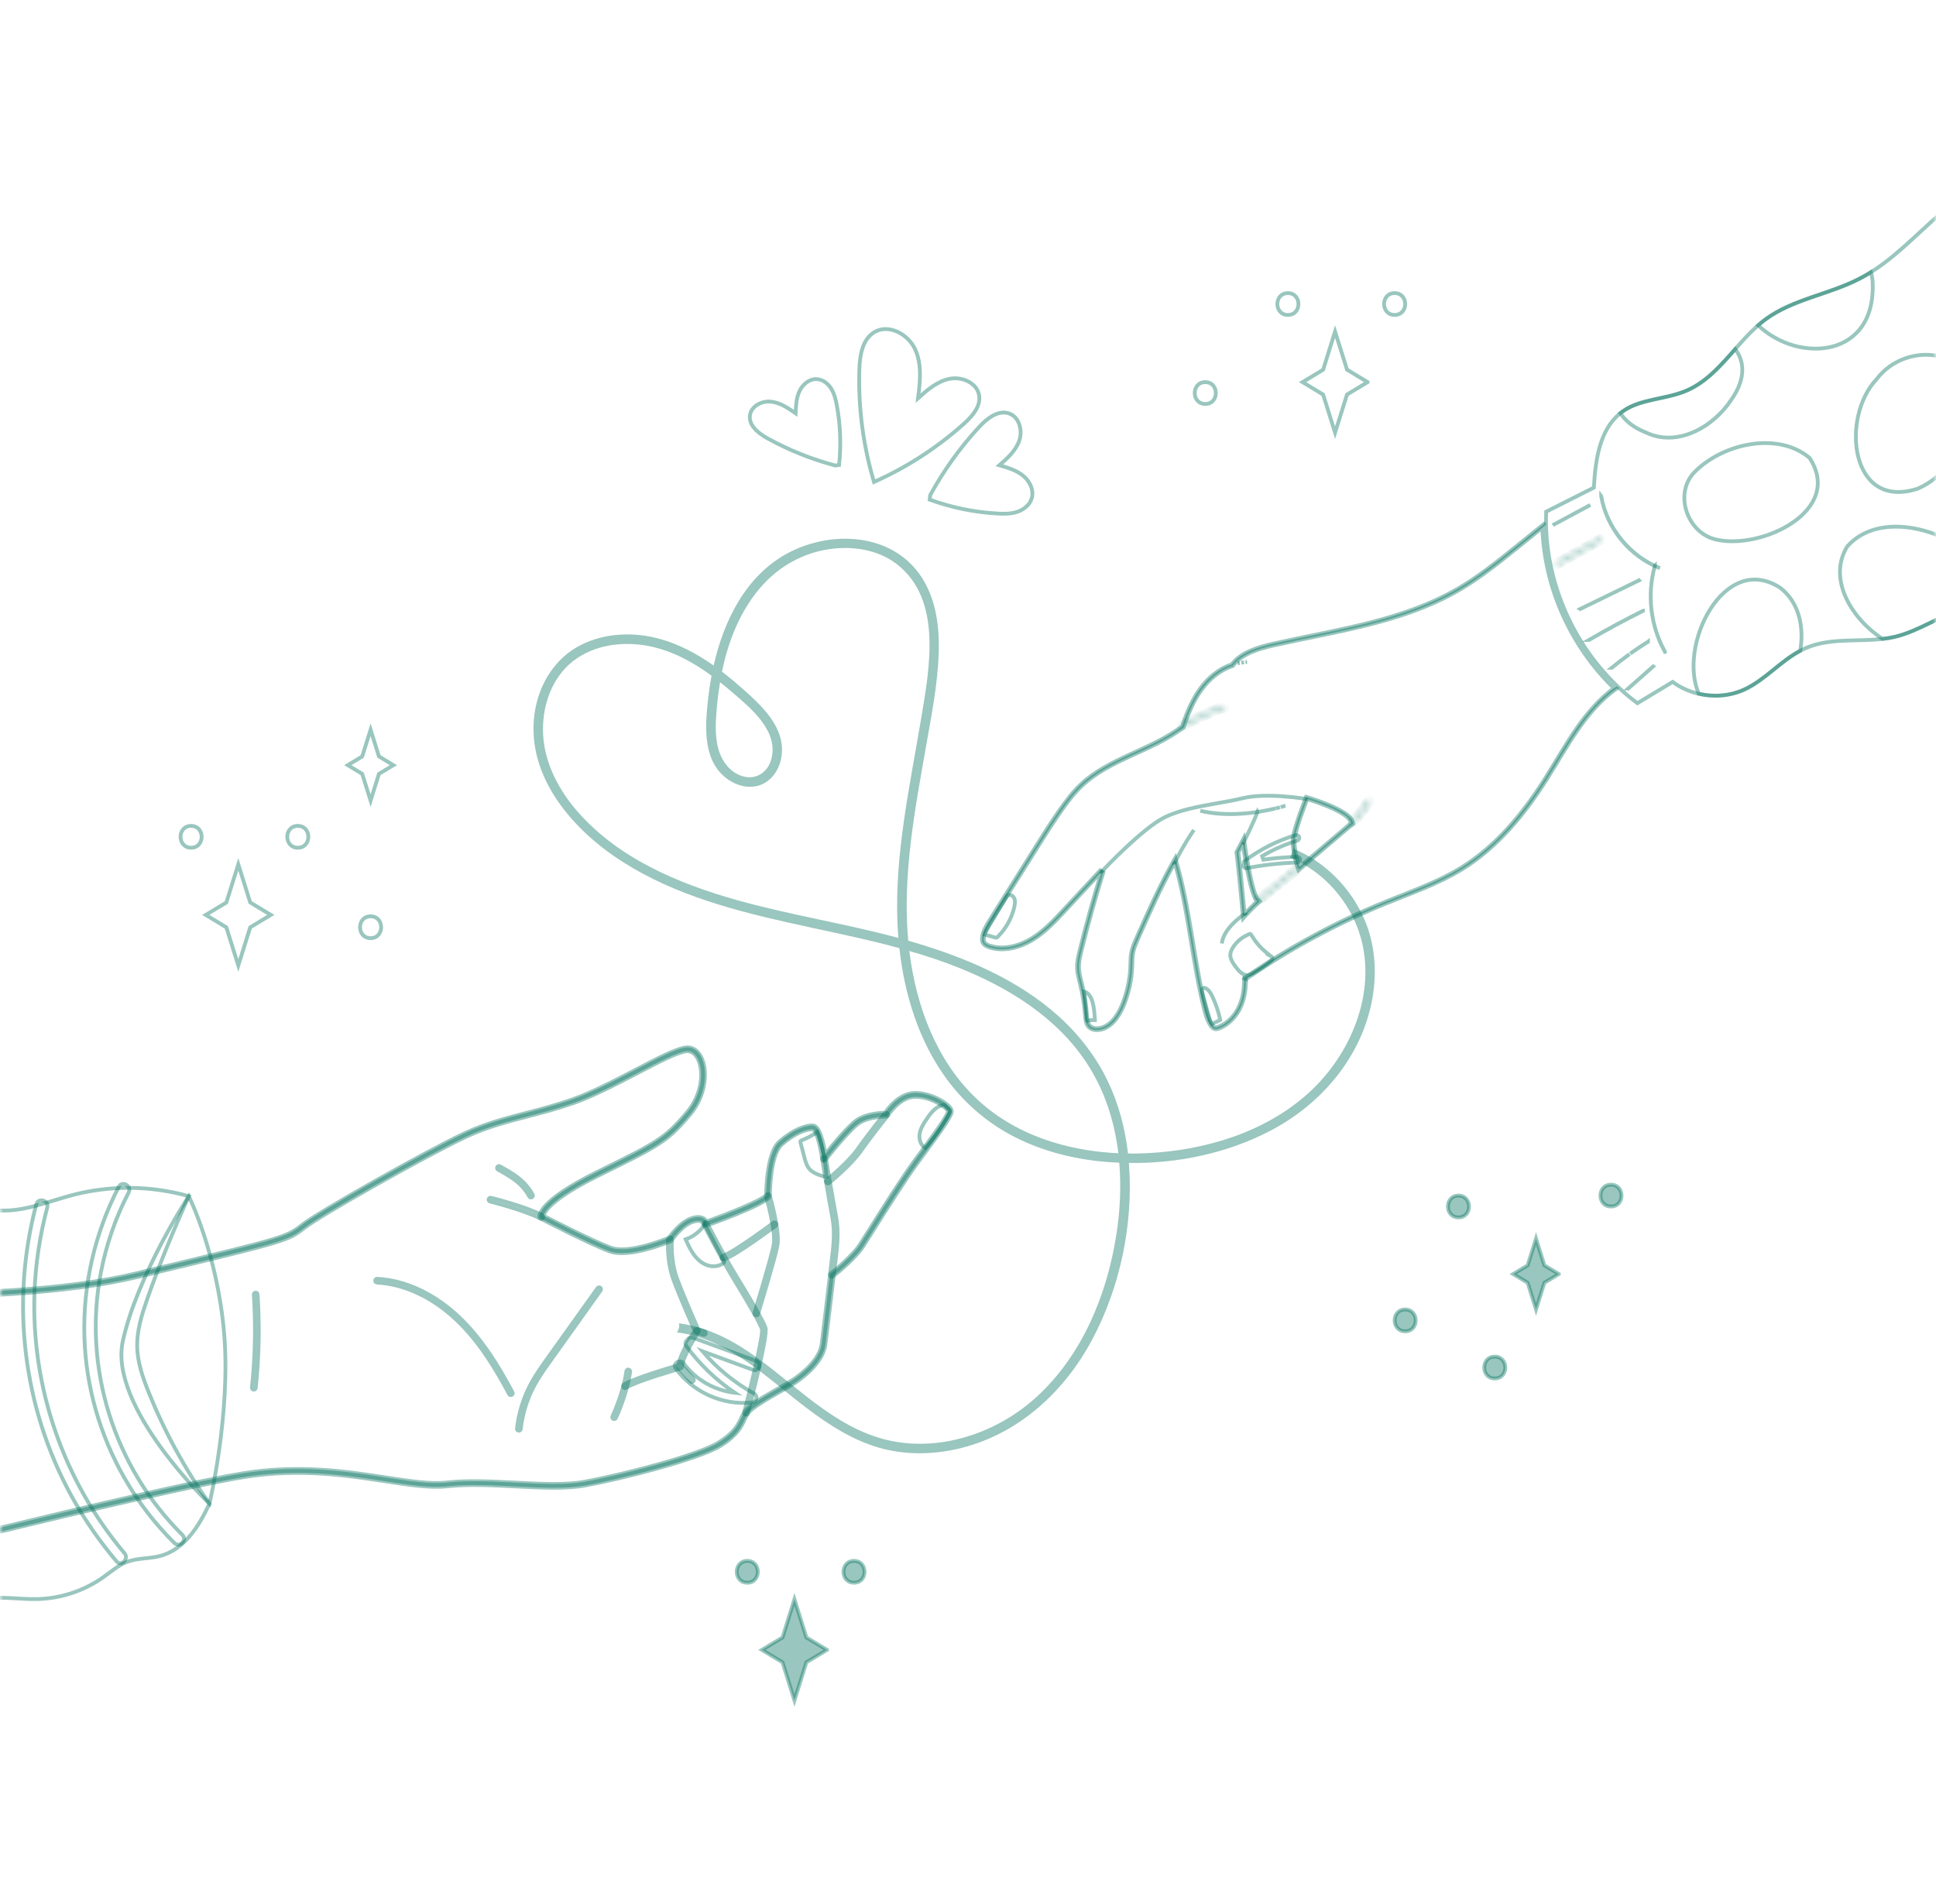 <svg xmlns="http://www.w3.org/2000/svg" width="307" height="302" viewBox="0 0 307 302" fill="none">
<path d="M217.616 158.392C218.38 154.13 218.049 149.609 216.279 145.624C214.624 141.891 211.921 138.689 208.526 136.419C207.424 135.679 206.244 135.065 205.016 134.577C204.974 134.944 204.872 135.293 204.721 135.636C204.667 135.763 204.607 135.883 204.546 136.01C209.838 138.159 214.088 142.963 215.708 148.441C218.356 157.405 214.215 167.253 207.526 173.322C200.609 179.601 191.08 182.436 181.899 182.887C180.9 182.936 179.888 182.954 178.877 182.942C178.414 178.92 177.366 174.959 175.59 171.311C173.706 167.434 171.021 163.991 167.812 161.119C161.323 155.304 153.057 151.848 144.792 149.41C144.533 149.332 144.28 149.266 144.021 149.187C143.082 138.863 145.057 128.533 146.839 118.395C147.7 113.495 148.693 108.546 148.855 103.562C148.994 99.396 148.434 94.995 146.08 91.45C141.469 84.503 131.885 84.057 125.022 87.675C118.346 91.197 114.794 98.331 113.169 105.549C110.568 103.718 107.757 102.201 104.675 101.341C100.563 100.191 95.976 100.347 92.129 102.28C88.162 104.272 85.639 108.221 84.869 112.526C83.159 122.073 89.745 130.435 97.126 135.606C105.337 141.361 115.143 144.101 124.812 146.274C130.753 147.616 136.749 148.766 142.619 150.367C143.425 157.73 145.689 165.056 150.059 171.052C152.744 174.73 156.182 177.77 160.185 179.944C164.471 182.273 169.269 183.604 174.103 184.146C175.223 184.272 176.355 184.356 177.487 184.404C177.806 188.239 177.613 192.134 177.011 195.909C175.506 205.438 171.581 214.968 164.345 221.572C157.711 227.628 147.868 230.728 139.121 227.947C130.789 225.298 124.83 218.225 117.6 213.668C114.541 211.741 111.218 210.327 107.642 209.869C107.661 209.917 107.679 209.971 107.685 210.026C107.763 210.489 107.594 210.941 107.335 211.32C115.529 212.241 121.826 218.749 128.123 223.468C131.536 226.033 135.19 228.375 139.326 229.579C143.612 230.825 148.205 230.722 152.51 229.627C161.684 227.303 168.878 220.597 173.236 212.373C177.643 204.066 179.708 194.145 179.04 184.772C179.034 184.663 179.016 184.555 179.01 184.441C186.739 184.549 194.613 182.906 201.428 179.336C209.567 175.104 215.972 167.561 217.616 158.392ZM116.835 142.746C107.57 140.139 98.107 136.148 91.623 128.756C88.655 125.372 86.398 121.14 86.127 116.583C85.874 112.267 87.361 107.607 90.853 104.868C94.254 102.207 98.847 101.654 102.989 102.484C106.601 103.213 109.87 104.995 112.832 107.162C112.621 108.288 112.452 109.407 112.326 110.515C111.85 114.711 111.297 120.225 114.951 123.241C116.468 124.499 118.587 125.198 120.513 124.518C122.379 123.855 123.553 122.079 123.89 120.177C124.727 115.457 120.772 111.894 117.582 109.076C116.582 108.197 115.553 107.336 114.487 106.524C114.59 106.03 114.698 105.53 114.818 105.037C115.92 100.564 117.828 96.206 120.953 92.768C123.686 89.758 127.328 87.735 131.361 87.115C135.064 86.549 139.115 87.103 142.155 89.427C149.518 95.056 147.381 106.102 146.074 113.922C144.28 124.656 141.866 135.456 142.312 146.4C142.342 147.183 142.396 147.965 142.462 148.748C133.998 146.466 125.293 145.118 116.835 142.746ZM114.186 108.191C114.782 108.667 115.372 109.148 115.944 109.642C118.978 112.255 123.595 115.915 122.283 120.496C121.735 122.411 120.014 123.639 118.021 123.175C115.902 122.681 114.505 120.845 113.933 118.835C113.301 116.613 113.488 114.193 113.699 111.924C113.813 110.672 113.982 109.425 114.186 108.191ZM154.671 174.074C148.368 168.006 145.237 159.355 144.196 150.819C146.803 151.571 149.379 152.42 151.908 153.426C159.89 156.604 167.566 161.324 172.357 168.644C175.181 172.954 176.734 177.855 177.342 182.899C169.046 182.52 160.739 179.926 154.671 174.074Z" fill="#00725E" fill-opacity="0.4"/>
<mask id="mask0_408_1542" style="mask-type:luminance" maskUnits="userSpaceOnUse" x="0" y="0" width="301" height="302">
<path d="M301 0.331H0V301.331H301V0.331Z" fill="white"/>
</mask>
<g mask="url(#mask0_408_1542)">
<path d="M29.931 189.708C29.931 189.708 34.452 198.739 35.536 211.429C36.626 224.113 33.212 238.477 33.212 238.477C33.212 238.477 17.181 223.18 19.475 212.699C21.768 202.212 29.931 189.708 29.931 189.708Z" stroke="#00725E" stroke-opacity="0.4" stroke-width="0.602" stroke-miterlimit="10"/>
<path d="M-42.381 204.541C-42.381 204.541 -1.066 207.732 21.768 202.212C44.602 196.697 45.445 196.595 48.04 194.524C50.634 192.453 68.068 182.659 73.769 180.01C79.47 177.361 84.491 176.874 90.83 174.652C97.163 172.437 105.904 166.748 108.793 166.411C111.677 166.074 112.857 172.208 109.215 176.548C105.573 180.889 104.194 181.509 94.785 186.156C85.376 190.804 85.869 192.983 85.869 192.983C85.869 192.983 93.677 197.028 96.772 198.16C99.866 199.292 106.265 196.547 106.265 196.547C106.265 196.547 107.939 194.055 109.805 193.477C111.671 192.893 111.882 194.109 111.882 194.109C111.882 194.109 120.683 190.99 121.791 189.684C121.791 189.684 121.76 183.128 123.747 181.328C125.734 179.528 127.768 178.734 128.9 178.8C130.032 178.872 130.682 183.772 130.682 183.772C130.682 183.772 134.481 178.86 136.172 177.801C137.864 176.741 140.531 176.777 140.531 176.777C140.531 176.777 142.385 173.725 145.034 173.641C147.683 173.557 150.578 175.495 150.626 176.223C150.675 176.952 148.014 180.534 145.317 184.182C142.62 187.83 137.599 196.041 136.552 197.624C135.504 199.202 132.819 201.537 131.916 202.182C131.916 202.182 130.887 210.905 130.592 213.192C130.297 215.48 128.021 217.635 126.089 218.947C124.162 220.26 119.172 222.662 118.311 224.064C117.444 225.461 117.42 226.984 114.091 229.043C110.768 231.108 98.517 234.256 92.714 235.298C86.911 236.339 77.826 234.66 70.922 235.418C64.017 236.177 53.078 231.619 38.624 233.955C24.176 236.291 -31.37 250.366 -31.37 250.366L-42.381 204.541Z" stroke="#00725E" stroke-opacity="0.4" stroke-width="0.602" stroke-miterlimit="10"/>
<path d="M114.771 199.9C114.819 199.984 114.861 200.087 114.831 200.177C114.813 200.237 114.759 200.285 114.711 200.327C113.988 200.881 112.965 200.953 112.11 200.646C111.255 200.339 110.551 199.701 110.015 198.961C109.479 198.22 109.094 197.39 108.721 196.559C109.961 196.125 111.05 195.271 111.767 194.169C112.766 196.083 113.765 197.986 114.771 199.9Z" stroke="#00725E" stroke-opacity="0.4" stroke-width="0.602" stroke-miterlimit="10"/>
<path d="M129.61 179.528C130.453 181.792 130.94 184.188 131.055 186.596C130.706 186.626 130.344 186.512 130.013 186.385C129.441 186.174 128.857 185.934 128.442 185.494C127.936 184.964 127.726 184.218 127.545 183.508C127.334 182.725 127.136 181.942 126.931 181.16C126.919 181.112 126.907 181.069 126.919 181.021C126.937 180.925 127.039 180.883 127.13 180.847C128.003 180.504 128.839 180.058 129.61 179.528Z" stroke="#00725E" stroke-opacity="0.4" stroke-width="0.602" stroke-miterlimit="10"/>
<path d="M150.644 176.236C150.65 176.356 150.59 176.464 150.536 176.579C149.488 178.547 148.212 180.389 146.743 182.063C146.015 181.672 145.708 180.732 145.816 179.902C145.93 179.065 146.382 178.318 146.852 177.608C147.508 176.609 148.296 175.573 149.452 175.254C149.549 175.224 149.651 175.206 149.747 175.242C149.892 175.302 149.952 175.459 150.048 175.573C150.241 175.814 150.626 175.935 150.644 176.236Z" stroke="#00725E" stroke-opacity="0.4" stroke-width="0.602" stroke-miterlimit="10"/>
<path d="M40.244 220.392C40.232 220.392 40.22 220.392 40.214 220.392C40.051 220.374 39.931 220.224 39.949 220.061C40.467 215.179 40.569 210.218 40.244 205.324C40.232 205.156 40.358 205.017 40.527 205.005C40.69 204.987 40.834 205.119 40.846 205.288C41.177 210.218 41.075 215.215 40.551 220.133C40.527 220.278 40.395 220.392 40.244 220.392Z" stroke="#00725E" stroke-opacity="0.4" stroke-width="0.602" stroke-miterlimit="10"/>
<path d="M81.004 221.259C80.896 221.259 80.793 221.199 80.739 221.103C78.705 217.286 76.128 212.903 72.444 209.388C68.651 205.764 64.16 203.645 59.784 203.41C59.615 203.404 59.489 203.259 59.501 203.091C59.507 202.922 59.651 202.784 59.82 202.808C64.335 203.049 68.964 205.228 72.859 208.954C76.598 212.53 79.21 216.961 81.269 220.82C81.347 220.964 81.293 221.151 81.143 221.229C81.101 221.247 81.052 221.259 81.004 221.259Z" stroke="#00725E" stroke-opacity="0.4" stroke-width="0.602" stroke-miterlimit="10"/>
<path d="M82.275 226.905C82.263 226.905 82.251 226.905 82.239 226.905C82.077 226.887 81.956 226.737 81.975 226.574C82.251 224.07 83.034 221.578 84.238 219.362C84.99 217.984 85.912 216.695 86.802 215.443L94.761 204.288C94.857 204.156 95.044 204.12 95.182 204.216C95.315 204.312 95.351 204.499 95.255 204.637L87.296 215.793C86.411 217.033 85.502 218.309 84.768 219.651C83.6 221.794 82.841 224.214 82.576 226.641C82.552 226.791 82.426 226.905 82.275 226.905Z" stroke="#00725E" stroke-opacity="0.4" stroke-width="0.602" stroke-miterlimit="10"/>
<path d="M85.858 193.29C85.81 193.29 85.768 193.278 85.719 193.26C82.98 191.87 77.761 190.569 77.707 190.551C77.544 190.509 77.448 190.346 77.484 190.184C77.526 190.021 77.689 189.925 77.851 189.961C78.068 190.015 83.191 191.292 85.99 192.718C86.141 192.797 86.195 192.977 86.123 193.122C86.075 193.23 85.966 193.29 85.858 193.29Z" stroke="#00725E" stroke-opacity="0.4" stroke-width="0.602" stroke-miterlimit="10"/>
<path d="M84.208 189.919C84.1 189.919 83.997 189.865 83.943 189.762C83.588 189.118 83.148 188.528 82.649 188.017C81.607 186.957 80.271 186.217 78.977 185.5C78.832 185.422 78.778 185.235 78.856 185.091C78.934 184.946 79.121 184.892 79.266 184.97C80.596 185.705 81.975 186.469 83.076 187.589C83.618 188.137 84.088 188.769 84.467 189.467C84.545 189.612 84.491 189.798 84.346 189.877C84.31 189.907 84.256 189.919 84.208 189.919Z" stroke="#00725E" stroke-opacity="0.4" stroke-width="0.602" stroke-miterlimit="10"/>
<path d="M-31.377 250.661C-31.51 250.661 -31.636 250.57 -31.666 250.432C-31.709 250.269 -31.612 250.107 -31.45 250.065C-30.896 249.926 24.271 235.966 38.569 233.654C47.467 232.215 55.052 233.377 61.15 234.316C64.961 234.9 68.248 235.406 70.884 235.117C74.201 234.75 78.018 234.948 81.702 235.135C85.79 235.346 89.655 235.538 92.659 235.003C98.251 233.997 110.568 230.873 113.933 228.784C116.426 227.237 116.992 226.051 117.533 224.907C117.696 224.558 117.852 224.233 118.057 223.902C118.677 222.896 121.151 221.482 123.337 220.242C124.348 219.664 125.311 219.116 125.925 218.7C126.864 218.062 129.959 215.775 130.296 213.156C130.585 210.899 131.608 202.236 131.62 202.152C131.632 202.067 131.674 201.989 131.747 201.941C132.65 201.291 135.292 198.991 136.304 197.462C136.581 197.041 137.147 196.144 137.869 194.994C139.819 191.887 143.088 186.692 145.075 184.007L145.237 183.784C147.519 180.708 150.354 176.874 150.324 176.247C150.288 175.796 147.706 173.864 145.039 173.948C142.589 174.026 140.801 176.91 140.783 176.94C140.728 177.03 140.608 177.084 140.524 177.084C140.5 177.084 137.923 177.06 136.328 178.059C134.702 179.077 130.952 183.911 130.916 183.959C130.844 184.055 130.717 184.098 130.597 184.067C130.482 184.037 130.392 183.935 130.374 183.815C130.043 181.334 129.345 179.131 128.869 179.101C127.858 179.041 125.889 179.781 123.939 181.551C122.078 183.243 122.078 189.618 122.078 189.684C122.078 189.756 122.054 189.823 122.006 189.883C120.874 191.213 112.874 194.079 111.971 194.398C111.887 194.428 111.796 194.416 111.718 194.374C111.64 194.332 111.586 194.253 111.574 194.163C111.574 194.157 111.519 193.91 111.261 193.754C110.96 193.579 110.484 193.579 109.888 193.772C108.148 194.313 106.523 196.703 106.511 196.727C106.481 196.776 106.432 196.812 106.378 196.836C106.113 196.95 99.829 199.617 96.662 198.455C93.586 197.329 86.043 193.429 85.724 193.26C85.645 193.218 85.585 193.146 85.567 193.061C85.513 192.814 85.29 190.515 94.645 185.898L95.277 185.584C104.103 181.226 105.463 180.558 108.979 176.368C111.351 173.544 111.67 169.818 110.61 167.85C110.358 167.38 109.786 166.609 108.822 166.724C107.408 166.886 104.464 168.421 101.057 170.203C97.776 171.913 94.055 173.851 90.925 174.947C88.306 175.862 85.916 176.482 83.605 177.084C80.324 177.939 77.223 178.74 73.894 180.293C68.001 183.032 50.729 192.772 48.225 194.771C45.751 196.746 45.01 196.926 26.096 201.489L21.839 202.519C-0.778 207.985 -41.985 204.885 -42.4 204.854C-42.569 204.842 -42.689 204.698 -42.677 204.529C-42.665 204.361 -42.52 204.228 -42.352 204.252C-41.936 204.283 -0.826 207.377 21.701 201.929L25.957 200.899C44.752 196.366 45.486 196.186 47.858 194.295C50.38 192.285 67.73 182.496 73.648 179.745C77.025 178.174 80.155 177.361 83.466 176.5C85.766 175.904 88.144 175.284 90.738 174.375C93.827 173.292 97.523 171.365 100.786 169.662C104.247 167.856 107.239 166.296 108.762 166.122C109.743 166.013 110.586 166.519 111.146 167.561C112.302 169.704 111.983 173.725 109.442 176.747C105.843 181.039 104.47 181.714 95.548 186.12L94.916 186.433C87.283 190.202 86.308 192.297 86.181 192.814C87.355 193.416 94.085 196.866 96.873 197.883C99.642 198.895 105.331 196.613 106.065 196.306C106.372 195.867 107.931 193.748 109.713 193.188C110.502 192.941 111.134 192.959 111.592 193.242C111.826 193.386 111.971 193.567 112.055 193.724C114.596 192.808 120.429 190.581 121.489 189.558C121.495 188.619 121.615 182.845 123.541 181.1C125.636 179.203 127.755 178.427 128.917 178.493C130.007 178.559 130.621 181.431 130.874 183.026C131.927 181.702 134.618 178.409 136.009 177.536C137.526 176.585 139.729 176.482 140.361 176.47C140.777 175.838 142.546 173.412 145.021 173.334C147.639 173.256 150.854 175.164 150.926 176.199C150.974 176.946 149.295 179.306 145.719 184.134L145.556 184.356C143.588 187.017 140.325 192.206 138.381 195.301C137.652 196.463 137.086 197.36 136.803 197.781C135.744 199.382 133.161 201.622 132.204 202.338C132.072 203.434 131.163 211.109 130.892 213.222C130.531 216.01 127.533 218.321 126.262 219.188C125.624 219.622 124.655 220.175 123.632 220.759C121.615 221.909 119.111 223.336 118.569 224.215C118.382 224.516 118.232 224.829 118.075 225.16C117.521 226.328 116.895 227.652 114.252 229.296C110.833 231.421 98.396 234.581 92.767 235.593C89.697 236.146 85.802 235.948 81.678 235.737C78.012 235.55 74.225 235.358 70.957 235.719C68.242 236.02 64.919 235.508 61.066 234.918C55.016 233.991 47.479 232.835 38.677 234.256C24.404 236.562 -30.733 250.516 -31.293 250.661C-31.323 250.661 -31.353 250.661 -31.377 250.661Z" stroke="#00725E" stroke-opacity="0.4" stroke-width="0.602" stroke-miterlimit="10"/>
<path d="M99.101 220.145C98.999 220.145 98.902 220.097 98.842 220.001C98.758 219.862 98.8 219.676 98.939 219.585C100.594 218.562 106.409 216.852 107.571 216.515C107.836 214.757 109.72 211.735 110.16 211.043C109.774 210.176 107.824 205.727 106.807 203.006C105.663 199.936 105.94 196.661 105.952 196.523C105.964 196.36 106.114 196.24 106.277 196.252C106.439 196.264 106.566 196.414 106.548 196.577C106.548 196.607 106.277 199.858 107.372 202.796C108.486 205.794 110.75 210.898 110.774 210.947C110.816 211.043 110.804 211.145 110.75 211.236C110.726 211.272 108.275 215.034 108.143 216.768C108.131 216.894 108.047 217.003 107.926 217.033C107.86 217.051 100.985 219.019 99.251 220.091C99.209 220.127 99.155 220.145 99.101 220.145Z" stroke="#00725E" stroke-opacity="0.4" stroke-width="0.602" stroke-miterlimit="10"/>
<path d="M97.385 225.058C97.343 225.058 97.295 225.046 97.253 225.028C97.102 224.955 97.042 224.775 97.115 224.624C97.132 224.588 98.83 221.012 99.33 217.46C99.354 217.298 99.504 217.184 99.667 217.202C99.829 217.226 99.944 217.376 99.926 217.539C99.414 221.187 97.728 224.733 97.656 224.883C97.608 224.997 97.5 225.058 97.385 225.058Z" stroke="#00725E" stroke-opacity="0.4" stroke-width="0.602" stroke-miterlimit="10"/>
<path d="M109.726 219.17C109.642 219.17 109.563 219.134 109.503 219.068L107.625 216.949C107.517 216.822 107.529 216.636 107.649 216.521C107.776 216.413 107.962 216.419 108.077 216.545L109.955 218.664C110.063 218.791 110.051 218.977 109.931 219.092C109.871 219.146 109.798 219.17 109.726 219.17Z" stroke="#00725E" stroke-opacity="0.4" stroke-width="0.602" stroke-miterlimit="10"/>
<path d="M111.623 211.723C111.593 211.723 111.563 211.717 111.533 211.711L110.413 211.362C110.256 211.314 110.166 211.145 110.214 210.983C110.262 210.826 110.431 210.736 110.593 210.784L111.713 211.133C111.87 211.181 111.96 211.35 111.912 211.512C111.87 211.645 111.755 211.723 111.623 211.723Z" stroke="#00725E" stroke-opacity="0.4" stroke-width="0.602" stroke-miterlimit="10"/>
<path d="M118.305 224.359C118.281 224.359 118.257 224.359 118.227 224.347C118.064 224.305 117.968 224.143 118.01 223.98C119.539 218.087 121.05 211.459 120.821 210.778C120.526 209.893 118.889 207.004 116.222 202.639C114.29 199.479 111.629 194.296 111.599 194.241C111.521 194.091 111.581 193.91 111.731 193.838C111.882 193.76 112.062 193.82 112.135 193.971C112.159 194.025 114.807 199.184 116.734 202.326C118.642 205.439 120.996 209.4 121.393 210.586C121.779 211.742 119.13 222.072 118.594 224.131C118.564 224.269 118.438 224.359 118.305 224.359Z" stroke="#00725E" stroke-opacity="0.4" stroke-width="0.602" stroke-miterlimit="10"/>
<path d="M119.923 208.617C119.893 208.617 119.863 208.611 119.833 208.605C119.676 208.557 119.586 208.388 119.634 208.225C119.658 208.141 122.271 199.599 122.68 197.468C123.096 195.313 121.5 189.822 121.482 189.762C121.434 189.6 121.524 189.437 121.687 189.389C121.843 189.341 122.012 189.431 122.06 189.594C122.126 189.822 123.716 195.289 123.27 197.582C122.855 199.743 120.314 208.051 120.206 208.4C120.176 208.533 120.055 208.617 119.923 208.617Z" stroke="#00725E" stroke-opacity="0.4" stroke-width="0.602" stroke-miterlimit="10"/>
<path d="M131.909 202.483C131.897 202.483 131.885 202.483 131.873 202.483C131.71 202.465 131.59 202.314 131.608 202.152C131.668 201.634 131.734 201.14 131.795 200.653C132.156 197.763 132.445 195.481 131.987 193.073C131.446 190.232 130.386 183.887 130.374 183.827C130.344 183.664 130.458 183.508 130.621 183.477C130.783 183.447 130.94 183.562 130.97 183.724C130.982 183.791 132.041 190.124 132.583 192.959C133.059 195.457 132.752 197.901 132.397 200.725C132.336 201.206 132.27 201.706 132.21 202.218C132.192 202.368 132.06 202.483 131.909 202.483Z" stroke="#00725E" stroke-opacity="0.4" stroke-width="0.602" stroke-miterlimit="10"/>
<path d="M131.283 187.679C131.193 187.679 131.109 187.643 131.049 187.571C130.946 187.444 130.964 187.252 131.091 187.149C131.127 187.119 134.546 184.326 136.009 182.225C137.502 180.082 140.259 176.632 140.283 176.596C140.386 176.47 140.578 176.446 140.705 176.548C140.837 176.651 140.855 176.843 140.753 176.97C140.723 177.006 137.978 180.437 136.503 182.568C134.992 184.741 131.614 187.499 131.47 187.619C131.416 187.655 131.35 187.679 131.283 187.679Z" stroke="#00725E" stroke-opacity="0.4" stroke-width="0.602" stroke-miterlimit="10"/>
<path d="M114.718 199.744C114.592 199.744 114.471 199.659 114.429 199.527C114.381 199.37 114.471 199.202 114.628 199.154C116.343 198.636 122.562 193.982 122.628 193.934C122.761 193.832 122.947 193.862 123.05 193.994C123.152 194.127 123.122 194.313 122.989 194.416C122.731 194.608 116.62 199.178 114.802 199.725C114.778 199.744 114.748 199.744 114.718 199.744Z" stroke="#00725E" stroke-opacity="0.4" stroke-width="0.602" stroke-miterlimit="10"/>
<path d="M119.863 215.817C116.516 214.589 113.169 213.361 109.822 212.133C109.479 212.006 109.094 212.253 108.949 212.566C108.69 212.777 108.57 213.126 108.829 213.481C110.954 216.383 113.56 218.887 116.528 220.892C113.35 220.513 110.346 218.857 108.431 216.239C107.865 215.462 106.577 216.245 107.149 217.033C109.888 220.784 114.584 222.933 119.219 222.421C119.936 222.343 120.273 221.398 119.568 221.006C116.462 219.285 113.693 217.009 111.399 214.312C114.096 215.305 116.793 216.293 119.496 217.286C119.881 217.425 120.321 217.099 120.411 216.738C120.519 216.299 120.249 215.956 119.863 215.817Z" stroke="#00725E" stroke-opacity="0.4" stroke-width="0.602" stroke-miterlimit="10"/>
<path d="M33.212 238.476C31.484 242.202 29.155 245.814 25.296 246.796C23.628 247.217 21.84 247.085 20.227 247.674C18.8 248.198 17.638 249.246 16.398 250.125C13.364 252.28 9.686 253.508 5.972 253.604C2.811 253.688 -0.41 252.984 -3.474 253.773C-8.163 254.977 -11.252 259.287 -14.96 262.399C-19.932 266.571 -28.986 268.805 -35.488 268.419C-40.226 247.59 -44.813 220.344 -49.551 199.514C-46.107 198.786 -43.085 197.046 -39.419 195.144C-33.977 192.333 -28.619 189.07 -22.599 187.938C-18.295 187.131 -13.78 187.474 -9.65 188.925C-6.712 189.955 -3.919 191.544 -0.825 191.911C3.395 192.405 7.483 190.575 11.594 189.503C17.584 187.95 23.977 188.028 29.931 189.708C27.692 194.747 25.416 200.086 23.303 206.149C22.485 208.508 21.72 210.946 21.75 213.445C21.774 216.021 22.647 218.508 23.61 220.891C26.115 227.098 29.341 233.01 33.212 238.476Z" stroke="#00725E" stroke-opacity="0.4" stroke-width="0.602" stroke-miterlimit="10"/>
<path d="M28.915 243.424C18.049 232.637 13.095 216.846 16.002 201.796C16.851 197.383 18.326 193.115 20.397 189.13C20.933 188.101 19.373 187.186 18.838 188.221C15.039 195.535 13.131 203.795 13.384 212.036C13.618 219.88 15.84 227.604 19.735 234.406C21.89 238.175 24.563 241.648 27.645 244.707C28.464 245.525 29.74 244.249 28.915 243.424Z" stroke="#00725E" stroke-opacity="0.4" stroke-width="0.602" stroke-miterlimit="10"/>
<path d="M19.746 246.339C10.047 234.852 4.918 219.941 5.472 204.921C5.641 200.382 6.327 195.879 7.495 191.484C7.796 190.359 6.05 189.883 5.755 191.003C1.638 206.468 3.624 223.168 11.312 237.212C13.34 240.915 15.748 244.388 18.469 247.615C19.222 248.506 20.492 247.223 19.746 246.339Z" stroke="#00725E" stroke-opacity="0.4" stroke-width="0.602" stroke-miterlimit="10"/>
</g>
<mask id="mask1_408_1542" style="mask-type:luminance" maskUnits="userSpaceOnUse" x="6" y="0" width="301" height="302">
<path d="M307 0.331H6V301.331H307V0.331Z" fill="white"/>
</mask>
<g mask="url(#mask1_408_1542)">
<path d="M336.42 94.995C335.567 95.424 334.654 95.756 333.705 95.999H333.704C331.422 96.588 328.944 96.682 326.521 96.564L325.487 96.501C324.288 96.415 323.094 96.293 321.882 96.181L320.662 96.074C319.415 95.973 318.167 95.9 316.921 95.904L316.387 95.911C314.928 95.937 313.477 96.08 312.049 96.415L311.438 96.572C309.507 97.101 307.705 97.99 305.932 98.847C304.149 99.709 302.393 100.539 300.515 100.988C299.825 101.153 299.127 101.265 298.415 101.342C296.439 101.561 294.441 101.516 292.411 101.61C290.401 101.703 288.394 101.933 286.503 102.718H286.502C286.348 102.783 286.195 102.851 286.044 102.922L285.602 103.144C283.95 103.998 282.499 105.198 281.068 106.352C279.628 107.514 278.205 108.631 276.573 109.375C274.297 110.41 271.67 110.6 269.232 110L269.231 110C267.858 109.665 266.551 109.084 265.404 108.265L265.243 108.15L265.073 108.253C263.265 109.35 261.458 110.434 259.649 111.525C258.581 110.729 257.566 109.869 256.6 108.954C249.578 102.308 245.302 92.753 245.159 83.084V83.081L245.151 82.554C245.149 82.086 245.159 81.618 245.181 81.152C247.651 79.908 250.121 78.658 252.591 77.409L252.746 77.331L252.756 77.157C252.997 72.826 253.704 68.285 256.748 65.686C256.964 65.505 257.191 65.329 257.436 65.161C258.843 64.2 260.494 63.751 262.231 63.368C263.953 62.987 265.775 62.67 267.432 61.958C270.315 60.718 272.458 58.428 274.516 56.099L275.395 55.101C276.411 53.946 277.431 52.82 278.549 51.815L278.55 51.814C279.017 51.388 279.508 50.984 280.017 50.612L280.018 50.613C282.182 49.034 284.678 48.057 287.263 47.158C289.834 46.262 292.505 45.438 294.949 44.165L294.95 44.166C295.482 43.891 296.002 43.591 296.509 43.277L297.011 42.959C299.282 41.487 301.325 39.693 303.323 37.863C305.327 36.027 307.281 34.159 309.396 32.51H309.397C315.093 28.057 322.058 25.271 329.236 24.438L336.42 94.995Z" stroke="#00725E" stroke-opacity="0.4" stroke-width="0.602"/>
<path d="M244.578 83.69C244.886 93.195 249.095 102.526 255.925 109.145C253.548 110.886 251.649 113.143 249.959 115.578C248.206 118.105 246.653 120.86 245.036 123.424C241.526 128.986 237.251 134.187 231.689 137.614C227.991 139.891 223.851 141.316 219.778 142.974C212.03 146.118 204.625 150.106 197.728 154.831C197.617 154.905 197.52 154.97 197.424 155.023L197.266 155.11L197.269 155.291C197.292 156.696 197.109 158.103 196.576 159.378H196.575C195.937 160.908 194.756 162.235 193.241 162.819H193.24C192.996 162.915 192.814 162.954 192.669 162.909H192.67C192.537 162.867 192.398 162.742 192.266 162.554V162.553L192.262 162.548L192.163 162.408C191.686 161.699 191.449 160.841 191.222 159.944C190.262 156.133 189.65 152.24 189.002 148.339C188.355 144.443 187.672 140.542 186.571 136.739L186.371 136.049L186.02 136.676C183.802 140.627 181.961 144.788 180.138 148.922L180.137 148.923C179.861 149.552 179.572 150.222 179.42 150.931C179.25 151.723 179.268 152.555 179.239 153.306V153.307C179.162 155.4 178.701 157.472 177.901 159.414C177.537 160.288 177.04 161.164 176.411 161.84C175.783 162.514 175.037 162.975 174.165 163.06C173.655 163.109 173.153 162.992 172.85 162.685V162.684C172.67 162.502 172.559 162.26 172.489 161.968C172.418 161.672 172.394 161.349 172.369 161.014V161.013C172.248 159.377 171.992 157.754 171.603 156.166V156.165C171.375 155.244 171.128 154.387 171.1 153.5V153.499C171.065 152.567 171.288 151.651 171.524 150.693C172.552 146.539 173.7 142.415 174.969 138.333L174.462 138.038C172.535 140.103 170.615 142.168 168.688 144.239H168.688C167.094 145.96 165.496 147.667 163.533 148.852C161.567 150.035 159.188 150.637 157.051 150.001H157.052C156.637 149.877 156.296 149.698 156.13 149.441L156.069 149.327C156.001 149.155 155.996 148.956 156.023 148.724V148.722C156.129 147.784 156.652 146.933 157.201 146.048L157.202 146.049C159.549 142.305 161.91 138.553 164.258 134.803L164.257 134.802C165.406 132.973 166.552 131.146 167.765 129.368L168.288 128.609C169.291 127.181 170.33 125.805 171.577 124.629V124.628C173.795 122.535 176.549 121.18 179.395 119.871C182.226 118.568 185.156 117.308 187.639 115.408L187.713 115.352L187.742 115.264C188.388 113.326 189.153 111.436 190.276 109.774L190.506 109.445C191.743 107.731 193.435 106.298 195.399 105.66L195.489 105.632L195.546 105.556C196.964 103.686 199.544 102.919 202.018 102.356L202.019 102.357C211.637 100.197 221.802 98.858 230.505 94.08L231.343 93.606C234.665 91.679 237.662 89.261 240.627 86.874C241.944 85.81 243.261 84.75 244.578 83.69ZM196.81 133.715L196.105 135.058L196.059 135.146L196.074 135.245C196.187 135.947 196.434 138.373 196.654 140.641C196.764 141.771 196.867 142.857 196.942 143.66C196.98 144.062 197.011 144.393 197.032 144.623C197.043 144.738 197.051 144.828 197.057 144.89C197.059 144.92 197.062 144.943 197.063 144.959C197.064 144.967 197.064 144.974 197.064 144.978C197.065 144.979 197.065 144.98 197.065 144.981V144.983L197.129 145.673L197.59 145.156C198.029 144.664 198.493 144.194 198.966 143.733C199.171 143.534 199.372 143.339 199.579 143.149L199.806 142.941L199.594 142.719L199.467 142.587L199.458 142.578L199.39 142.497C199.316 142.396 199.228 142.234 199.131 142.002C199.006 141.703 198.88 141.323 198.755 140.886C198.505 140.012 198.269 138.936 198.063 137.886C197.859 136.836 197.686 135.818 197.564 135.062C197.504 134.683 197.456 134.37 197.424 134.152C197.408 134.044 197.395 133.958 197.387 133.9C197.383 133.872 197.379 133.85 197.377 133.835C197.376 133.828 197.376 133.822 197.375 133.818C197.375 133.817 197.374 133.815 197.374 133.814V133.812L197.243 132.888L196.81 133.715ZM207.019 126.629H207.018C207.017 126.629 207.017 126.631 207.017 126.632C207.016 126.634 207.014 126.637 207.013 126.642C207.009 126.65 207.005 126.663 206.999 126.679C206.986 126.711 206.967 126.759 206.943 126.82C206.896 126.943 206.828 127.12 206.745 127.338C206.58 127.774 206.356 128.374 206.125 129.03C205.666 130.333 205.163 131.893 205.031 132.825C204.897 133.78 205.087 134.984 205.299 135.924C205.406 136.399 205.521 136.817 205.609 137.116C205.653 137.266 205.691 137.386 205.718 137.469C205.731 137.51 205.742 137.543 205.749 137.565C205.753 137.576 205.756 137.585 205.758 137.591C205.759 137.594 205.759 137.596 205.76 137.598L205.761 137.6L206.046 137.503L205.761 137.601L205.904 138.019L206.241 137.732L214.446 130.755L214.574 130.646L214.549 130.48C214.502 130.17 214.324 129.888 214.095 129.638C213.863 129.385 213.558 129.144 213.214 128.916C212.526 128.461 211.646 128.036 210.788 127.674C209.927 127.31 209.077 127.004 208.442 126.79C208.125 126.683 207.861 126.598 207.676 126.54C207.584 126.511 207.511 126.489 207.461 126.474C207.436 126.466 207.416 126.461 207.403 126.457C207.397 126.455 207.392 126.453 207.389 126.452C207.387 126.452 207.386 126.451 207.385 126.451L207.384 126.45H207.383L207.119 126.373L207.019 126.629Z" stroke="#00725E" stroke-opacity="0.4" stroke-width="0.602"/>
<path d="M246.268 83.265C246.263 83.267 246.26 83.267 246.259 83.268L252.188 80.084H252.188L246.268 83.265Z" stroke="#00725E" stroke-opacity="0.4" stroke-width="0.602"/>
<path d="M253.91 78.689C254.769 83.719 258.482 88.24 263.233 90.11C258.422 88.226 254.782 83.793 253.907 78.686V78.685L253.91 78.689Z" stroke="#00725E" stroke-opacity="0.4" stroke-width="0.602"/>
<path d="M262.427 89.731C261.15 94.277 261.731 99.249 264.019 103.373V103.376L264.015 103.377C261.726 99.252 261.146 94.274 262.423 89.73C262.424 89.726 262.426 89.725 262.426 89.725L262.427 89.724C262.427 89.725 262.427 89.728 262.427 89.731Z" stroke="#00725E" stroke-opacity="0.4" stroke-width="0.602"/>
<mask id="path-33-inside-1_408_1542" fill="white">
<path d="M246.947 89.674C246.844 89.674 246.736 89.62 246.682 89.517C246.604 89.373 246.652 89.186 246.796 89.108L253.635 85.309C253.779 85.231 253.96 85.279 254.044 85.424C254.123 85.568 254.074 85.755 253.93 85.833L247.091 89.632C247.049 89.662 246.995 89.674 246.947 89.674Z"/>
</mask>
<path d="M246.682 89.517L247.214 89.236L247.211 89.231L246.682 89.517ZM246.796 89.108L247.083 89.637L247.089 89.634L246.796 89.108ZM253.635 85.309L253.348 84.78L253.343 84.783L253.635 85.309ZM254.044 85.424L254.574 85.137L254.569 85.129L254.564 85.12L254.044 85.424ZM253.93 85.833L253.643 85.304L253.638 85.307L253.93 85.833ZM247.091 89.632L246.799 89.105L246.769 89.122L246.741 89.142L247.091 89.632ZM246.947 89.674V89.072C247.04 89.072 247.152 89.118 247.214 89.236L246.682 89.517L246.15 89.799C246.32 90.121 246.648 90.276 246.947 90.276V89.674ZM246.682 89.517L247.211 89.231C247.279 89.355 247.253 89.545 247.083 89.637L246.796 89.108L246.509 88.579C246.05 88.827 245.928 89.39 246.152 89.804L246.682 89.517ZM246.796 89.108L247.089 89.634L253.927 85.835L253.635 85.309L253.343 84.783L246.504 88.582L246.796 89.108ZM253.635 85.309L253.922 85.839C253.785 85.913 253.606 85.867 253.524 85.727L254.044 85.424L254.564 85.12C254.314 84.691 253.774 84.549 253.348 84.78L253.635 85.309ZM254.044 85.424L253.515 85.71C253.447 85.585 253.473 85.396 253.643 85.304L253.93 85.833L254.217 86.362C254.676 86.114 254.798 85.551 254.574 85.137L254.044 85.424ZM253.93 85.833L253.638 85.307L246.799 89.105L247.091 89.632L247.383 90.158L254.222 86.359L253.93 85.833ZM247.091 89.632L246.741 89.142C246.788 89.108 246.832 89.092 246.863 89.083C246.894 89.075 246.922 89.072 246.947 89.072V89.674V90.276C247.081 90.276 247.269 90.245 247.441 90.121L247.091 89.632Z" fill="#00725E" fill-opacity="0.4" mask="url(#path-33-inside-1_408_1542)"/>
<path d="M248.924 92.967H248.925H248.924Z" stroke="#00725E" stroke-opacity="0.4" stroke-width="0.602"/>
<path d="M250.443 96.651H250.445L259.896 92.046L259.895 92.045L259.894 92.046L259.893 92.045L250.443 96.651ZM250.443 96.651L250.312 96.38L250.442 96.649L250.443 96.651Z" stroke="#00725E" stroke-opacity="0.4" stroke-width="0.602"/>
<path d="M260.544 96.877C257.659 98.314 254.785 99.86 252.001 101.483C251.993 101.486 251.987 101.489 251.981 101.49C251.98 101.49 251.978 101.491 251.977 101.491C254.768 99.864 257.649 98.308 260.542 96.874L260.543 96.874L260.544 96.874C260.544 96.875 260.544 96.876 260.544 96.877Z" stroke="#00725E" stroke-opacity="0.4" stroke-width="0.602"/>
<path d="M261.32 101.784C261.321 101.783 261.322 101.783 261.322 101.783V101.782L261.32 101.784ZM261.32 101.784C260.368 102.38 259.43 103.009 258.512 103.666C259.191 103.18 259.88 102.709 260.578 102.256L261.32 101.783V101.784ZM258.41 103.738C257.447 104.43 256.504 105.152 255.592 105.903H255.59C256.502 105.153 257.446 104.431 258.41 103.738Z" stroke="#00725E" stroke-opacity="0.4" stroke-width="0.602"/>
<path d="M262.333 105.528C262.332 105.53 262.332 105.533 262.329 105.535L257.985 109.381L257.984 109.383V109.382C257.984 109.38 257.986 109.377 257.989 109.373L257.988 109.372L262.333 105.528Z" stroke="#00725E" stroke-opacity="0.4" stroke-width="0.602"/>
<mask id="path-40-inside-2_408_1542" fill="white">
<path d="M199.377 143.228C199.299 143.228 199.22 143.198 199.16 143.131C199.046 143.011 199.052 142.818 199.172 142.704C199.798 142.114 205.614 137.46 205.861 137.268C205.993 137.166 206.18 137.184 206.282 137.316C206.384 137.448 206.366 137.635 206.234 137.737C206.174 137.786 200.19 142.571 199.582 143.143C199.527 143.198 199.449 143.228 199.377 143.228Z"/>
</mask>
<path d="M199.16 143.131L199.606 142.726L199.597 142.717L199.16 143.131ZM199.172 142.704L198.759 142.266L198.758 142.267L199.172 142.704ZM205.861 137.268L205.492 136.792L205.49 136.793L205.861 137.268ZM206.234 137.737L205.866 137.261L205.858 137.267L206.234 137.737ZM199.582 143.143L199.169 142.705L199.163 142.711L199.156 142.718L199.582 143.143ZM199.377 143.228V142.626C199.458 142.626 199.545 142.66 199.606 142.726L199.16 143.131L198.715 143.536C198.896 143.735 199.14 143.83 199.377 143.83V143.228ZM199.16 143.131L199.597 142.717C199.714 142.84 199.705 143.029 199.587 143.14L199.172 142.704L198.758 142.267C198.399 142.608 198.378 143.182 198.724 143.546L199.16 143.131ZM199.172 142.704L199.585 143.142C200.186 142.576 205.973 137.943 206.231 137.742L205.861 137.268L205.49 136.793C205.254 136.978 199.411 141.652 198.759 142.266L199.172 142.704ZM205.861 137.268L206.229 137.744C206.115 137.832 205.92 137.832 205.806 137.684L206.282 137.316L206.758 136.948C206.44 136.535 205.871 136.499 205.492 136.792L205.861 137.268ZM206.282 137.316L205.806 137.684C205.718 137.571 205.718 137.375 205.866 137.261L206.234 137.737L206.602 138.214C207.014 137.895 207.051 137.326 206.758 136.948L206.282 137.316ZM206.234 137.737L205.858 137.267C205.828 137.291 204.316 138.501 202.735 139.775C201.171 141.037 199.495 142.398 199.169 142.705L199.582 143.143L199.994 143.582C200.276 143.316 201.896 141.999 203.491 140.713C205.07 139.439 206.58 138.232 206.61 138.208L206.234 137.737ZM199.582 143.143L199.156 142.718C199.191 142.683 199.228 142.661 199.26 142.648C199.293 142.635 199.332 142.626 199.377 142.626V143.228V143.83C199.601 143.83 199.835 143.741 200.007 143.569L199.582 143.143Z" fill="#00725E" fill-opacity="0.4" mask="url(#path-40-inside-2_408_1542)"/>
<path d="M197.046 126.592C198.957 126.122 201.449 126.143 203.517 126.293C205.575 126.442 207.179 126.717 207.303 126.74H207.304C207.302 126.741 207.301 126.742 207.3 126.742H207.299C207.122 126.711 205.577 126.457 203.609 126.311C201.552 126.157 198.992 126.118 197.047 126.597C195.758 126.913 194.401 127.152 192.955 127.405L192.954 127.406C190.118 127.91 187.129 128.433 184.718 129.604C182.921 130.48 180.42 132.639 178.384 134.558C176.432 136.396 174.871 138.048 174.697 138.233C174.693 138.237 174.691 138.239 174.688 138.24L174.688 138.239C174.843 138.073 176.458 136.355 178.48 134.456C180.531 132.531 182.963 130.458 184.716 129.604C187.115 128.44 190.057 127.916 192.951 127.402L192.95 127.401C194.387 127.149 195.752 126.908 197.045 126.592H197.046Z" stroke="#00725E" stroke-opacity="0.4" stroke-width="0.602"/>
<path d="M189.037 132.041C188.74 132.483 188.453 132.938 188.184 133.383C187.647 134.267 187.178 135.115 186.84 135.745C186.671 136.061 186.534 136.322 186.439 136.507C186.392 136.599 186.355 136.673 186.329 136.724C186.301 136.778 186.29 136.798 186.29 136.799L186.284 136.81H186.283C186.349 136.674 187.166 135.031 188.252 133.262C188.502 132.855 188.766 132.442 189.037 132.041ZM189.037 132.041C189.13 131.904 189.224 131.769 189.318 131.636C189.225 131.77 189.129 131.904 189.037 132.041Z" stroke="#00725E" stroke-opacity="0.4" stroke-width="0.602"/>
<path d="M202.274 128.208C199.452 128.895 197.035 129.112 195.108 129.112C192.644 129.112 190.988 128.756 190.333 128.585C191.505 128.881 195.907 129.751 202.274 128.208ZM202.966 128.032C202.744 128.091 202.525 128.147 202.308 128.2C202.525 128.147 202.744 128.09 202.966 128.032ZM203.803 127.8C203.556 127.872 203.312 127.939 203.071 128.003C203.312 127.939 203.556 127.872 203.802 127.8H203.803Z" stroke="#00725E" stroke-opacity="0.4" stroke-width="0.602"/>
<path d="M199.375 128.814C199.373 128.819 199.371 128.819 199.375 128.817L199.376 128.815L199.377 128.817V128.818C199.188 129.415 198.641 130.624 198.12 131.724C197.615 132.791 197.145 133.729 197.087 133.845C197.086 133.847 197.086 133.848 197.085 133.849C197.133 133.754 197.588 132.838 198.086 131.789C198.602 130.7 199.177 129.44 199.374 128.817L199.375 128.814Z" stroke="#00725E" stroke-opacity="0.4" stroke-width="0.602"/>
<mask id="path-46-inside-3_408_1542" fill="white">
<path d="M214.252 130.827C214.167 130.827 214.083 130.791 214.023 130.725C213.915 130.598 213.927 130.412 214.053 130.297C214.071 130.285 215.672 128.871 216.822 126.854C216.906 126.709 217.093 126.661 217.232 126.739C217.376 126.824 217.424 127.004 217.346 127.149C216.142 129.256 214.517 130.683 214.45 130.743C214.396 130.803 214.324 130.827 214.252 130.827Z"/>
</mask>
<path d="M214.023 130.725L213.566 131.116L213.572 131.123L213.577 131.13L214.023 130.725ZM214.053 130.297L213.719 129.796L213.682 129.821L213.649 129.851L214.053 130.297ZM216.822 126.854L216.302 126.55L216.299 126.556L216.822 126.854ZM217.232 126.739L217.535 126.219L217.528 126.215L217.232 126.739ZM217.346 127.149L217.869 127.448L217.875 127.436L217.346 127.149ZM214.45 130.743L214.045 130.297L214.023 130.318L214.003 130.34L214.45 130.743ZM214.252 130.827V130.225C214.337 130.225 214.414 130.26 214.468 130.32L214.023 130.725L213.577 131.13C213.752 131.321 213.998 131.429 214.252 131.429V130.827ZM214.023 130.725L214.48 130.333C214.588 130.459 214.568 130.643 214.457 130.744L214.053 130.297L213.649 129.851C213.285 130.18 213.241 130.738 213.566 131.116L214.023 130.725ZM214.053 130.297L214.387 130.798C214.402 130.788 214.413 130.78 214.416 130.777C214.422 130.773 214.426 130.77 214.428 130.768C214.433 130.764 214.437 130.761 214.44 130.759C214.444 130.755 214.449 130.751 214.452 130.748C214.458 130.743 214.466 130.736 214.474 130.729C214.49 130.715 214.511 130.696 214.537 130.672C214.589 130.625 214.662 130.556 214.751 130.469C214.93 130.295 215.177 130.045 215.461 129.73C216.025 129.102 216.742 128.209 217.345 127.152L216.822 126.854L216.299 126.556C215.752 127.515 215.094 128.338 214.566 128.925C214.303 129.217 214.074 129.448 213.912 129.606C213.831 129.685 213.767 129.745 213.723 129.785C213.701 129.805 213.685 129.819 213.675 129.828C213.67 129.833 213.667 129.835 213.667 129.836C213.645 129.854 213.68 129.822 213.719 129.796L214.053 130.297ZM216.822 126.854L217.342 127.157C217.262 127.295 217.086 127.348 216.935 127.264L217.232 126.739L217.528 126.215C217.101 125.974 216.551 126.124 216.302 126.55L216.822 126.854ZM217.232 126.739L216.928 127.259C216.788 127.177 216.742 126.999 216.817 126.862L217.346 127.149L217.875 127.436C218.106 127.009 217.964 126.47 217.535 126.219L217.232 126.739ZM217.346 127.149L216.823 126.85C215.669 128.869 214.105 130.243 214.045 130.297L214.45 130.743L214.855 131.188C214.855 131.189 214.899 131.149 214.952 131.1C215.009 131.048 215.086 130.976 215.181 130.884C215.369 130.701 215.626 130.441 215.919 130.116C216.503 129.467 217.239 128.549 217.869 127.447L217.346 127.149ZM214.45 130.743L214.003 130.34C214.085 130.249 214.189 130.225 214.252 130.225V130.827V131.429C214.459 131.429 214.708 131.357 214.898 131.145L214.45 130.743Z" fill="#00725E" fill-opacity="0.4" mask="url(#path-46-inside-3_408_1542)"/>
<mask id="path-48-inside-4_408_1542" fill="white">
<path d="M187.457 115.47C187.354 115.47 187.252 115.416 187.198 115.319C187.113 115.175 187.162 114.994 187.306 114.91C187.457 114.826 190.948 112.809 193.94 111.888C194.097 111.84 194.265 111.93 194.319 112.087C194.368 112.243 194.277 112.412 194.121 112.46C191.195 113.357 187.643 115.404 187.613 115.422C187.559 115.458 187.505 115.47 187.457 115.47Z"/>
</mask>
<path d="M187.198 115.319L187.722 115.024L187.718 115.016L187.198 115.319ZM187.306 114.91L187.012 114.385L187.003 114.39L187.306 114.91ZM193.94 111.888L193.763 111.313L193.763 111.313L193.94 111.888ZM194.319 112.087L194.895 111.91L194.892 111.9L194.888 111.89L194.319 112.087ZM194.121 112.46L194.297 113.035L194.298 113.035L194.121 112.46ZM187.613 115.422L187.303 114.905L187.291 114.913L187.279 114.921L187.613 115.422ZM187.457 115.47V114.868C187.559 114.868 187.664 114.92 187.722 115.024L187.198 115.319L186.673 115.615C186.84 115.911 187.15 116.072 187.457 116.072V115.47ZM187.198 115.319L187.718 115.016C187.802 115.161 187.75 115.348 187.609 115.43L187.306 114.91L187.003 114.39C186.573 114.641 186.425 115.189 186.678 115.623L187.198 115.319ZM187.306 114.91L187.6 115.435C187.765 115.343 191.198 113.362 194.117 112.463L193.94 111.888L193.763 111.313C190.698 112.256 187.148 114.308 187.012 114.385L187.306 114.91ZM193.94 111.888L194.117 112.463C193.947 112.516 193.797 112.417 193.751 112.284L194.319 112.087L194.888 111.89C194.734 111.444 194.246 111.164 193.763 111.313L193.94 111.888ZM194.319 112.087L193.744 112.264C193.693 112.099 193.786 111.933 193.944 111.884L194.121 112.46L194.298 113.035C194.769 112.89 195.042 112.387 194.895 111.91L194.319 112.087ZM194.121 112.46L193.944 111.884C190.944 112.804 187.34 114.883 187.303 114.905L187.613 115.422L187.923 115.938C187.923 115.938 188.804 115.429 190.049 114.809C191.297 114.188 192.882 113.469 194.297 113.035L194.121 112.46ZM187.613 115.422L187.279 114.921C187.335 114.884 187.399 114.868 187.457 114.868V115.47V116.072C187.61 116.072 187.783 116.032 187.947 115.923L187.613 115.422Z" fill="#00725E" fill-opacity="0.4" mask="url(#path-48-inside-4_408_1542)"/>
<path d="M196.262 105.192C196.368 105.174 196.481 105.158 196.599 105.14C196.481 105.158 196.368 105.174 196.262 105.192ZM196.838 105.102C196.851 105.1 196.864 105.098 196.877 105.096C197.006 105.077 197.139 105.062 197.273 105.045C197.124 105.064 196.978 105.081 196.838 105.102ZM197.494 105.017C197.581 105.007 197.669 105 197.756 104.991C197.668 105 197.581 105.007 197.494 105.017Z" stroke="#00725E" stroke-opacity="0.4" stroke-width="0.602"/>
<path d="M171.897 157.248C172.215 157.325 172.508 157.533 172.729 157.818L172.73 157.821C172.973 158.126 173.127 158.5 173.242 158.908V158.909C173.502 159.81 173.562 160.757 173.622 161.743C173.623 161.754 173.622 161.765 173.622 161.775C173.205 161.757 172.79 161.804 172.392 161.899C172.39 161.898 172.389 161.898 172.388 161.897C172.376 161.885 172.359 161.859 172.344 161.807C172.335 161.778 172.329 161.745 172.323 161.708L172.309 161.589C172.173 160.135 172.033 158.704 171.897 157.248Z" stroke="#00725E" stroke-opacity="0.4" stroke-width="0.602"/>
<path d="M159.87 141.993C160.005 141.912 160.181 141.909 160.371 141.995C160.563 142.081 160.732 142.246 160.821 142.435C161.014 142.845 160.957 143.347 160.831 143.899C160.417 145.656 159.5 147.286 158.227 148.559C158.171 148.615 158.125 148.657 158.083 148.686C158.042 148.714 158.02 148.719 158.013 148.719L157.998 148.72L157.983 148.723C157.963 148.727 157.93 148.722 157.813 148.688H157.812C157.496 148.598 157.18 148.505 156.864 148.414C156.624 148.344 156.383 148.274 156.142 148.205C156.264 147.833 156.472 147.471 156.704 147.085H156.705C157.626 145.551 158.54 144.022 159.455 142.487C159.563 142.309 159.654 142.171 159.758 142.076L159.866 141.996L159.87 141.993Z" stroke="#00725E" stroke-opacity="0.4" stroke-width="0.602"/>
<path d="M190.897 156.663C190.932 156.661 190.971 156.664 191.013 156.673L191.155 156.719C191.672 156.952 192.005 157.507 192.294 158.139L192.295 158.14C192.825 159.288 193.226 160.489 193.498 161.721C193.499 161.734 193.501 161.747 193.502 161.756C193.502 161.761 193.503 161.766 193.503 161.771C193.501 161.772 193.499 161.773 193.497 161.774L193.44 161.801L193.435 161.804C193.015 162 192.595 162.194 192.181 162.385C192.142 162.34 192.104 162.289 192.068 162.229C192.012 162.134 191.964 162.026 191.921 161.912L191.804 161.554L190.727 157.768C190.645 157.471 190.585 157.244 190.62 157.026V157.021C190.65 156.816 190.79 156.68 190.897 156.663Z" stroke="#00725E" stroke-opacity="0.4" stroke-width="0.602"/>
<path d="M198.24 148.105C198.262 148.107 198.296 148.118 198.351 148.175C198.411 148.239 198.468 148.329 198.53 148.439V148.44L198.534 148.446C199.194 149.547 200.067 150.517 201.091 151.292L201.052 151.374L201.524 151.626L201.525 151.627C201.725 151.764 201.793 151.891 201.785 152.009L201.784 152.017C201.781 152.086 201.753 152.159 201.684 152.246C201.612 152.335 201.514 152.421 201.396 152.517C200.579 153.174 199.703 153.767 198.795 154.29C198.47 154.473 198.185 154.621 197.896 154.65C197.794 154.66 197.7 154.659 197.617 154.646V154.645L197.608 154.644L197.489 154.623C197.212 154.559 196.942 154.398 196.679 154.167C196.378 153.904 196.106 153.566 195.864 153.227V153.226L195.711 153.008C195.363 152.501 195.096 152.002 195.096 151.475C195.096 151.021 195.299 150.576 195.586 150.151L195.587 150.15C196.081 149.411 196.771 148.807 197.564 148.396L197.571 148.392C197.732 148.303 197.895 148.229 198.078 148.153L198.089 148.148C198.151 148.119 198.199 148.107 198.24 148.105Z" stroke="#00725E" stroke-opacity="0.4" stroke-width="0.602"/>
<path d="M197.067 155.079C197.229 155.145 197.397 155.209 197.572 155.268V155.27C197.397 155.211 197.229 155.146 197.067 155.079ZM197.357 144.95L197.36 144.952C197.254 145.021 196.539 145.509 195.776 146.235C195.027 146.949 194.185 147.938 193.875 149.021L193.82 149.239C193.793 149.368 193.77 149.499 193.751 149.632C193.769 149.499 193.792 149.367 193.819 149.239C194.056 148.134 194.886 147.087 195.712 146.288C196.531 145.495 197.304 144.986 197.358 144.951L197.357 144.95Z" stroke="#00725E" stroke-opacity="0.4" stroke-width="0.602"/>
<path d="M244.863 83.076C243.388 84.262 241.913 85.448 240.438 86.64C237.47 89.03 234.49 91.432 231.191 93.346C222.36 98.481 211.921 99.824 201.952 102.063C199.49 102.623 196.799 103.406 195.306 105.374C193.265 106.036 191.526 107.517 190.261 109.269C188.985 111.045 188.148 113.092 187.456 115.169C182.556 118.919 175.886 120.147 171.371 124.409C170.101 125.607 169.047 127.004 168.042 128.437C166.627 130.46 165.315 132.555 164.002 134.643C161.654 138.394 159.295 142.144 156.947 145.889C156.405 146.762 155.839 147.671 155.725 148.688C155.695 148.941 155.695 149.2 155.791 149.441C155.978 149.898 156.483 150.145 156.965 150.289C159.21 150.958 161.679 150.32 163.689 149.11C165.694 147.9 167.319 146.16 168.909 144.444C170.835 142.373 172.755 140.308 174.682 138.243C173.412 142.331 172.262 146.461 171.232 150.621C170.997 151.572 170.763 152.529 170.799 153.51C170.829 154.437 171.088 155.334 171.311 156.237C171.696 157.808 171.949 159.416 172.069 161.035C172.117 161.697 172.171 162.426 172.635 162.895C173.026 163.293 173.634 163.413 174.194 163.359C176.127 163.172 177.433 161.318 178.179 159.53C178.992 157.556 179.462 155.449 179.54 153.318C179.57 152.541 179.552 151.752 179.714 150.994C179.859 150.32 180.136 149.675 180.413 149.043C182.237 144.908 184.073 140.76 186.282 136.823C188.474 144.39 189.003 152.366 190.93 160.018C191.171 160.969 191.435 161.938 192.019 162.727C192.164 162.931 192.35 163.124 192.579 163.196C192.832 163.275 193.103 163.196 193.35 163.1C194.957 162.48 196.191 161.083 196.853 159.494C197.407 158.17 197.594 156.719 197.57 155.286C197.678 155.226 197.787 155.154 197.895 155.081C204.776 150.368 212.162 146.389 219.892 143.252C223.943 141.603 228.121 140.164 231.848 137.87C237.464 134.409 241.769 129.165 245.29 123.585C248.547 118.42 251.443 112.658 256.391 109.179M198.756 143.517C198.28 143.981 197.811 144.456 197.365 144.956C197.365 144.956 196.601 136.624 196.372 135.197L197.076 133.855C197.076 133.855 198.196 141.777 199.249 142.795L199.376 142.927C199.165 143.12 198.96 143.318 198.756 143.517ZM206.046 137.503C206.046 137.503 205.077 134.662 205.33 132.868C205.582 131.074 207.298 126.739 207.298 126.739C207.298 126.739 213.974 128.708 214.251 130.526L206.046 137.503Z" stroke="#00725E" stroke-opacity="0.4" stroke-width="0.602" stroke-miterlimit="10" stroke-linecap="round" stroke-linejoin="round"/>
<path d="M275.158 55.362C275.872 56.293 276.286 57.409 276.283 58.67C276.28 60.057 275.771 61.643 274.561 63.368L274.556 63.377C273.149 65.532 271.003 67.443 268.585 68.51C266.171 69.575 263.505 69.791 261.025 68.598L261.004 68.588L260.622 68.433C258.869 67.684 257.678 66.662 256.949 65.519C257.105 65.395 257.266 65.273 257.437 65.155L257.436 65.154C258.843 64.194 260.494 63.745 262.231 63.361C263.953 62.981 265.775 62.664 267.432 61.951C270.617 60.582 272.897 57.931 275.158 55.362Z" stroke="#00725E" stroke-opacity="0.4" stroke-width="0.602"/>
<path d="M296.675 43.158C296.795 43.574 296.881 44.003 296.936 44.441C297.131 47.583 296.476 49.971 295.308 51.69C294.139 53.41 292.441 54.486 290.507 54.979C286.717 55.946 282.034 54.665 278.788 51.588C279.183 51.241 279.594 50.91 280.017 50.6L280.016 50.599C282.18 49.02 284.676 48.046 287.261 47.146C289.833 46.251 292.504 45.427 294.949 44.153L294.948 44.152C295.539 43.846 296.115 43.511 296.675 43.158Z" stroke="#00725E" stroke-opacity="0.4" stroke-width="0.602"/>
<path d="M292.934 86.647C295.544 83.742 299.506 83.072 303.478 83.79C307.452 84.508 311.369 86.609 313.8 89.144C315.744 91.526 316.382 93.857 316.133 95.912C314.762 95.95 313.398 96.094 312.055 96.41L311.443 96.566C309.512 97.095 307.71 97.984 305.938 98.841C304.155 99.703 302.399 100.533 300.521 100.982C299.865 101.139 299.203 101.246 298.527 101.323C296.08 99.742 293.885 97.368 292.7 94.744C291.507 92.101 291.344 89.232 292.934 86.647Z" stroke="#00725E" stroke-opacity="0.4" stroke-width="0.602"/>
<path d="M315.867 31.795C319.906 29.52 325.678 31.105 327.528 35.431V35.432C328.442 37.699 328.198 40.175 327.187 42.487C326.175 44.8 324.402 46.931 322.3 48.48C320.196 50.03 317.784 50.983 315.498 50.977C313.232 50.971 311.068 50.024 309.414 47.73C308.129 45.179 308.54 41.903 309.898 38.879C311.259 35.853 313.537 33.154 315.866 31.794L315.867 31.795Z" stroke="#00725E" stroke-opacity="0.4" stroke-width="0.602"/>
<path d="M276.07 92.312C277.936 91.625 280.05 91.769 282.29 93.212C285.25 95.494 286.119 99.37 285.473 103.204C283.877 104.052 282.466 105.217 281.074 106.339C279.634 107.501 278.209 108.618 276.578 109.362C274.347 110.377 271.779 110.577 269.382 110.02C268.559 108.128 268.373 105.798 268.712 103.43C269.059 101.009 269.951 98.572 271.235 96.567C272.522 94.559 274.187 93.005 276.07 92.312Z" stroke="#00725E" stroke-opacity="0.4" stroke-width="0.602"/>
<path d="M297.598 60.117C299.973 56.979 303.951 55.763 307.265 56.459C308.918 56.807 310.394 57.629 311.425 58.912C312.454 60.192 313.057 61.953 312.932 64.216C312.467 69.602 309.104 75.34 304.075 77.512C301.359 78.378 299.272 78.091 297.744 77.127C296.207 76.158 295.184 74.473 294.673 72.456C293.646 68.406 294.714 63.16 297.576 60.142L297.588 60.13L297.598 60.117Z" stroke="#00725E" stroke-opacity="0.4" stroke-width="0.602"/>
<path d="M277.382 70.491C280.844 69.899 284.378 70.457 286.948 72.616C288.327 74.742 288.522 76.694 287.964 78.406C287.398 80.141 286.043 81.671 284.258 82.891C280.677 85.336 275.487 86.449 271.915 85.518H271.916C269.789 84.957 268.191 83.254 267.487 81.237C266.786 79.226 266.984 76.942 268.39 75.212C270.545 72.836 273.904 71.086 277.382 70.491Z" stroke="#00725E" stroke-opacity="0.4" stroke-width="0.602"/>
<path d="M205.396 132.475C205.67 132.391 205.914 132.499 206.001 132.723L206.002 132.724C206.04 132.821 206.038 132.955 205.988 133.077C205.939 133.196 205.858 133.273 205.768 133.301C203.787 133.898 201.905 134.733 200.139 135.781L200.333 136.338C201.873 136.129 203.417 135.984 204.969 135.915L205.635 135.889C205.919 135.881 206.129 136.048 206.157 136.301C206.166 136.409 206.128 136.535 206.049 136.636C205.99 136.712 205.919 136.76 205.847 136.781L205.773 136.792C203.036 136.871 200.31 137.174 197.627 137.701C197.537 137.718 197.43 137.688 197.332 137.603C197.232 137.516 197.17 137.396 197.16 137.293L197.159 137.288C197.148 137.193 197.166 137.117 197.202 137.052L197.248 136.968L197.238 136.875C197.225 136.756 197.266 136.62 197.413 136.51L197.414 136.509C199.812 134.712 202.52 133.338 205.394 132.475H205.396Z" stroke="#00725E" stroke-opacity="0.4" stroke-width="0.602"/>
</g>
<path d="M152.848 67.207C148.616 71 143.788 74.124 138.593 76.436C136.877 70.675 136.082 64.637 136.269 58.623C136.335 56.377 136.744 53.783 138.689 52.651C140.958 51.327 144.023 53.012 145.118 55.396C146.214 57.786 145.907 60.555 145.576 63.156C147.063 61.831 148.646 60.453 150.602 60.074C152.553 59.682 154.937 60.73 155.262 62.692C155.557 64.45 154.178 66.015 152.848 67.207Z" stroke="#00725E" stroke-opacity="0.4" stroke-width="0.602" stroke-miterlimit="10"/>
<path d="M161.324 81.173C160.283 81.516 159.163 81.51 158.073 81.438C154.437 81.228 150.843 80.481 147.424 79.241L147.502 78.531C149.627 74.642 152.228 71.012 155.232 67.749C156.514 66.358 158.338 64.913 160.102 65.606C161.667 66.22 162.185 68.327 161.619 69.91C161.059 71.499 159.741 72.679 158.477 73.787C159.789 74.166 161.137 74.563 162.203 75.418C163.268 76.267 163.997 77.694 163.612 79.006C163.311 80.066 162.353 80.83 161.324 81.173Z" stroke="#00725E" stroke-opacity="0.4" stroke-width="0.602" stroke-miterlimit="10"/>
<path d="M131.797 61.621C132.303 62.427 132.531 63.373 132.7 64.306C133.278 67.418 133.392 70.603 133.055 73.745L132.435 73.823C128.709 72.836 125.109 71.397 121.738 69.537C120.299 68.748 118.704 67.502 118.92 65.871C119.113 64.42 120.78 63.547 122.237 63.698C123.694 63.842 124.964 64.709 126.162 65.546C126.21 64.36 126.265 63.144 126.764 62.06C127.258 60.983 128.311 60.074 129.503 60.128C130.455 60.17 131.297 60.82 131.797 61.621Z" stroke="#00725E" stroke-opacity="0.4" stroke-width="0.602" stroke-miterlimit="10"/>
<path d="M32.629 145.1L35.892 147.075L37.788 153.119L39.678 147.069L42.941 145.1L39.678 143.126L37.788 137.082L35.892 143.132L32.629 145.1Z" stroke="#00725E" stroke-opacity="0.4" stroke-width="0.602" stroke-miterlimit="10"/>
<path d="M30.304 130.983C32.531 130.983 32.537 134.445 30.304 134.445C28.076 134.445 28.07 130.983 30.304 130.983Z" stroke="#00725E" stroke-opacity="0.4" stroke-width="0.602" stroke-miterlimit="10"/>
<path d="M47.225 130.983C49.453 130.983 49.459 134.445 47.225 134.445C44.998 134.445 44.992 130.983 47.225 130.983Z" stroke="#00725E" stroke-opacity="0.4" stroke-width="0.602" stroke-miterlimit="10"/>
<path d="M58.767 145.323C60.994 145.323 61 148.784 58.767 148.784C56.539 148.784 56.533 145.323 58.767 145.323Z" stroke="#00725E" stroke-opacity="0.4" stroke-width="0.602" stroke-miterlimit="10"/>
<path d="M55.148 121.351L57.436 122.73L58.767 126.968L60.091 122.73L62.379 121.351L60.091 119.966L58.767 115.734L57.436 119.972L55.148 121.351Z" stroke="#00725E" stroke-opacity="0.4" stroke-width="0.602" stroke-miterlimit="10"/>
<path d="M120.82 261.665L124.089 263.64L125.979 269.684L127.876 263.634L131.139 261.665V261.659L127.876 259.691L125.979 253.641L124.089 259.691L120.82 261.665Z" fill="#00725E" fill-opacity="0.4"/>
<path d="M120.82 261.665L124.089 263.64L125.979 269.684L127.876 263.634L131.139 261.665V261.659L127.876 259.691L125.979 253.641L124.089 259.691L120.82 261.665Z" stroke="#00725E" stroke-opacity="0.4" stroke-width="0.602" stroke-miterlimit="10"/>
<path d="M118.503 247.548C120.73 247.548 120.736 251.01 118.503 251.01C116.275 251.01 116.269 247.548 118.503 247.548Z" fill="#00725E" fill-opacity="0.4" stroke="#00725E" stroke-opacity="0.4" stroke-width="0.602" stroke-miterlimit="10"/>
<path d="M135.425 247.548C137.652 247.548 137.658 251.01 135.425 251.01C133.197 251.01 133.191 247.548 135.425 247.548Z" fill="#00725E" fill-opacity="0.4" stroke="#00725E" stroke-opacity="0.4" stroke-width="0.602" stroke-miterlimit="10"/>
<path d="M255.46 187.884C257.687 187.884 257.693 191.345 255.46 191.345C253.233 191.345 253.226 187.884 255.46 187.884Z" fill="#00725E" fill-opacity="0.4" stroke="#00725E" stroke-opacity="0.4" stroke-width="0.602" stroke-miterlimit="10"/>
<path d="M237.032 215.154C239.26 215.154 239.266 218.616 237.032 218.616C234.805 218.616 234.799 215.154 237.032 215.154Z" fill="#00725E" fill-opacity="0.4" stroke="#00725E" stroke-opacity="0.4" stroke-width="0.602" stroke-miterlimit="10"/>
<path d="M231.276 189.618C233.503 189.618 233.509 193.079 231.276 193.079C229.049 193.079 229.049 189.618 231.276 189.618Z" fill="#00725E" fill-opacity="0.4" stroke="#00725E" stroke-opacity="0.4" stroke-width="0.602" stroke-miterlimit="10"/>
<path d="M239.957 202.061L242.245 203.44L243.575 207.678L244.899 203.44L247.187 202.061V202.055L244.899 200.677L243.575 196.438L242.245 200.677L239.957 202.061Z" fill="#00725E" fill-opacity="0.4"/>
<path d="M239.957 202.061L242.245 203.44L243.575 207.678L244.899 203.44L247.187 202.061V202.055L244.899 200.677L243.575 196.438L242.245 200.677L239.957 202.061Z" stroke="#00725E" stroke-opacity="0.4" stroke-width="0.602" stroke-miterlimit="10"/>
<path d="M222.825 207.678C225.053 207.678 225.059 211.139 222.825 211.139C220.598 211.139 220.592 207.678 222.825 207.678Z" fill="#00725E" fill-opacity="0.4" stroke="#00725E" stroke-opacity="0.4" stroke-width="0.602" stroke-miterlimit="10"/>
<path d="M206.553 60.603L209.816 62.578L211.706 68.622L213.602 62.572L216.865 60.603V60.597L213.602 58.629L211.706 52.584L209.816 58.635L206.553 60.603Z" stroke="#00725E" stroke-opacity="0.4" stroke-width="0.602" stroke-miterlimit="10"/>
<path d="M204.227 46.486C206.455 46.486 206.461 49.948 204.227 49.948C202 49.948 201.994 46.486 204.227 46.486Z" stroke="#00725E" stroke-opacity="0.4" stroke-width="0.602" stroke-miterlimit="10"/>
<path d="M221.151 46.486C223.379 46.486 223.385 49.948 221.151 49.948C218.924 49.948 218.918 46.486 221.151 46.486Z" stroke="#00725E" stroke-opacity="0.4" stroke-width="0.602" stroke-miterlimit="10"/>
<path d="M191.124 60.603C193.351 60.603 193.357 64.065 191.124 64.065C188.896 64.065 188.896 60.603 191.124 60.603Z" stroke="#00725E" stroke-opacity="0.4" stroke-width="0.602" stroke-miterlimit="10"/>
</svg>